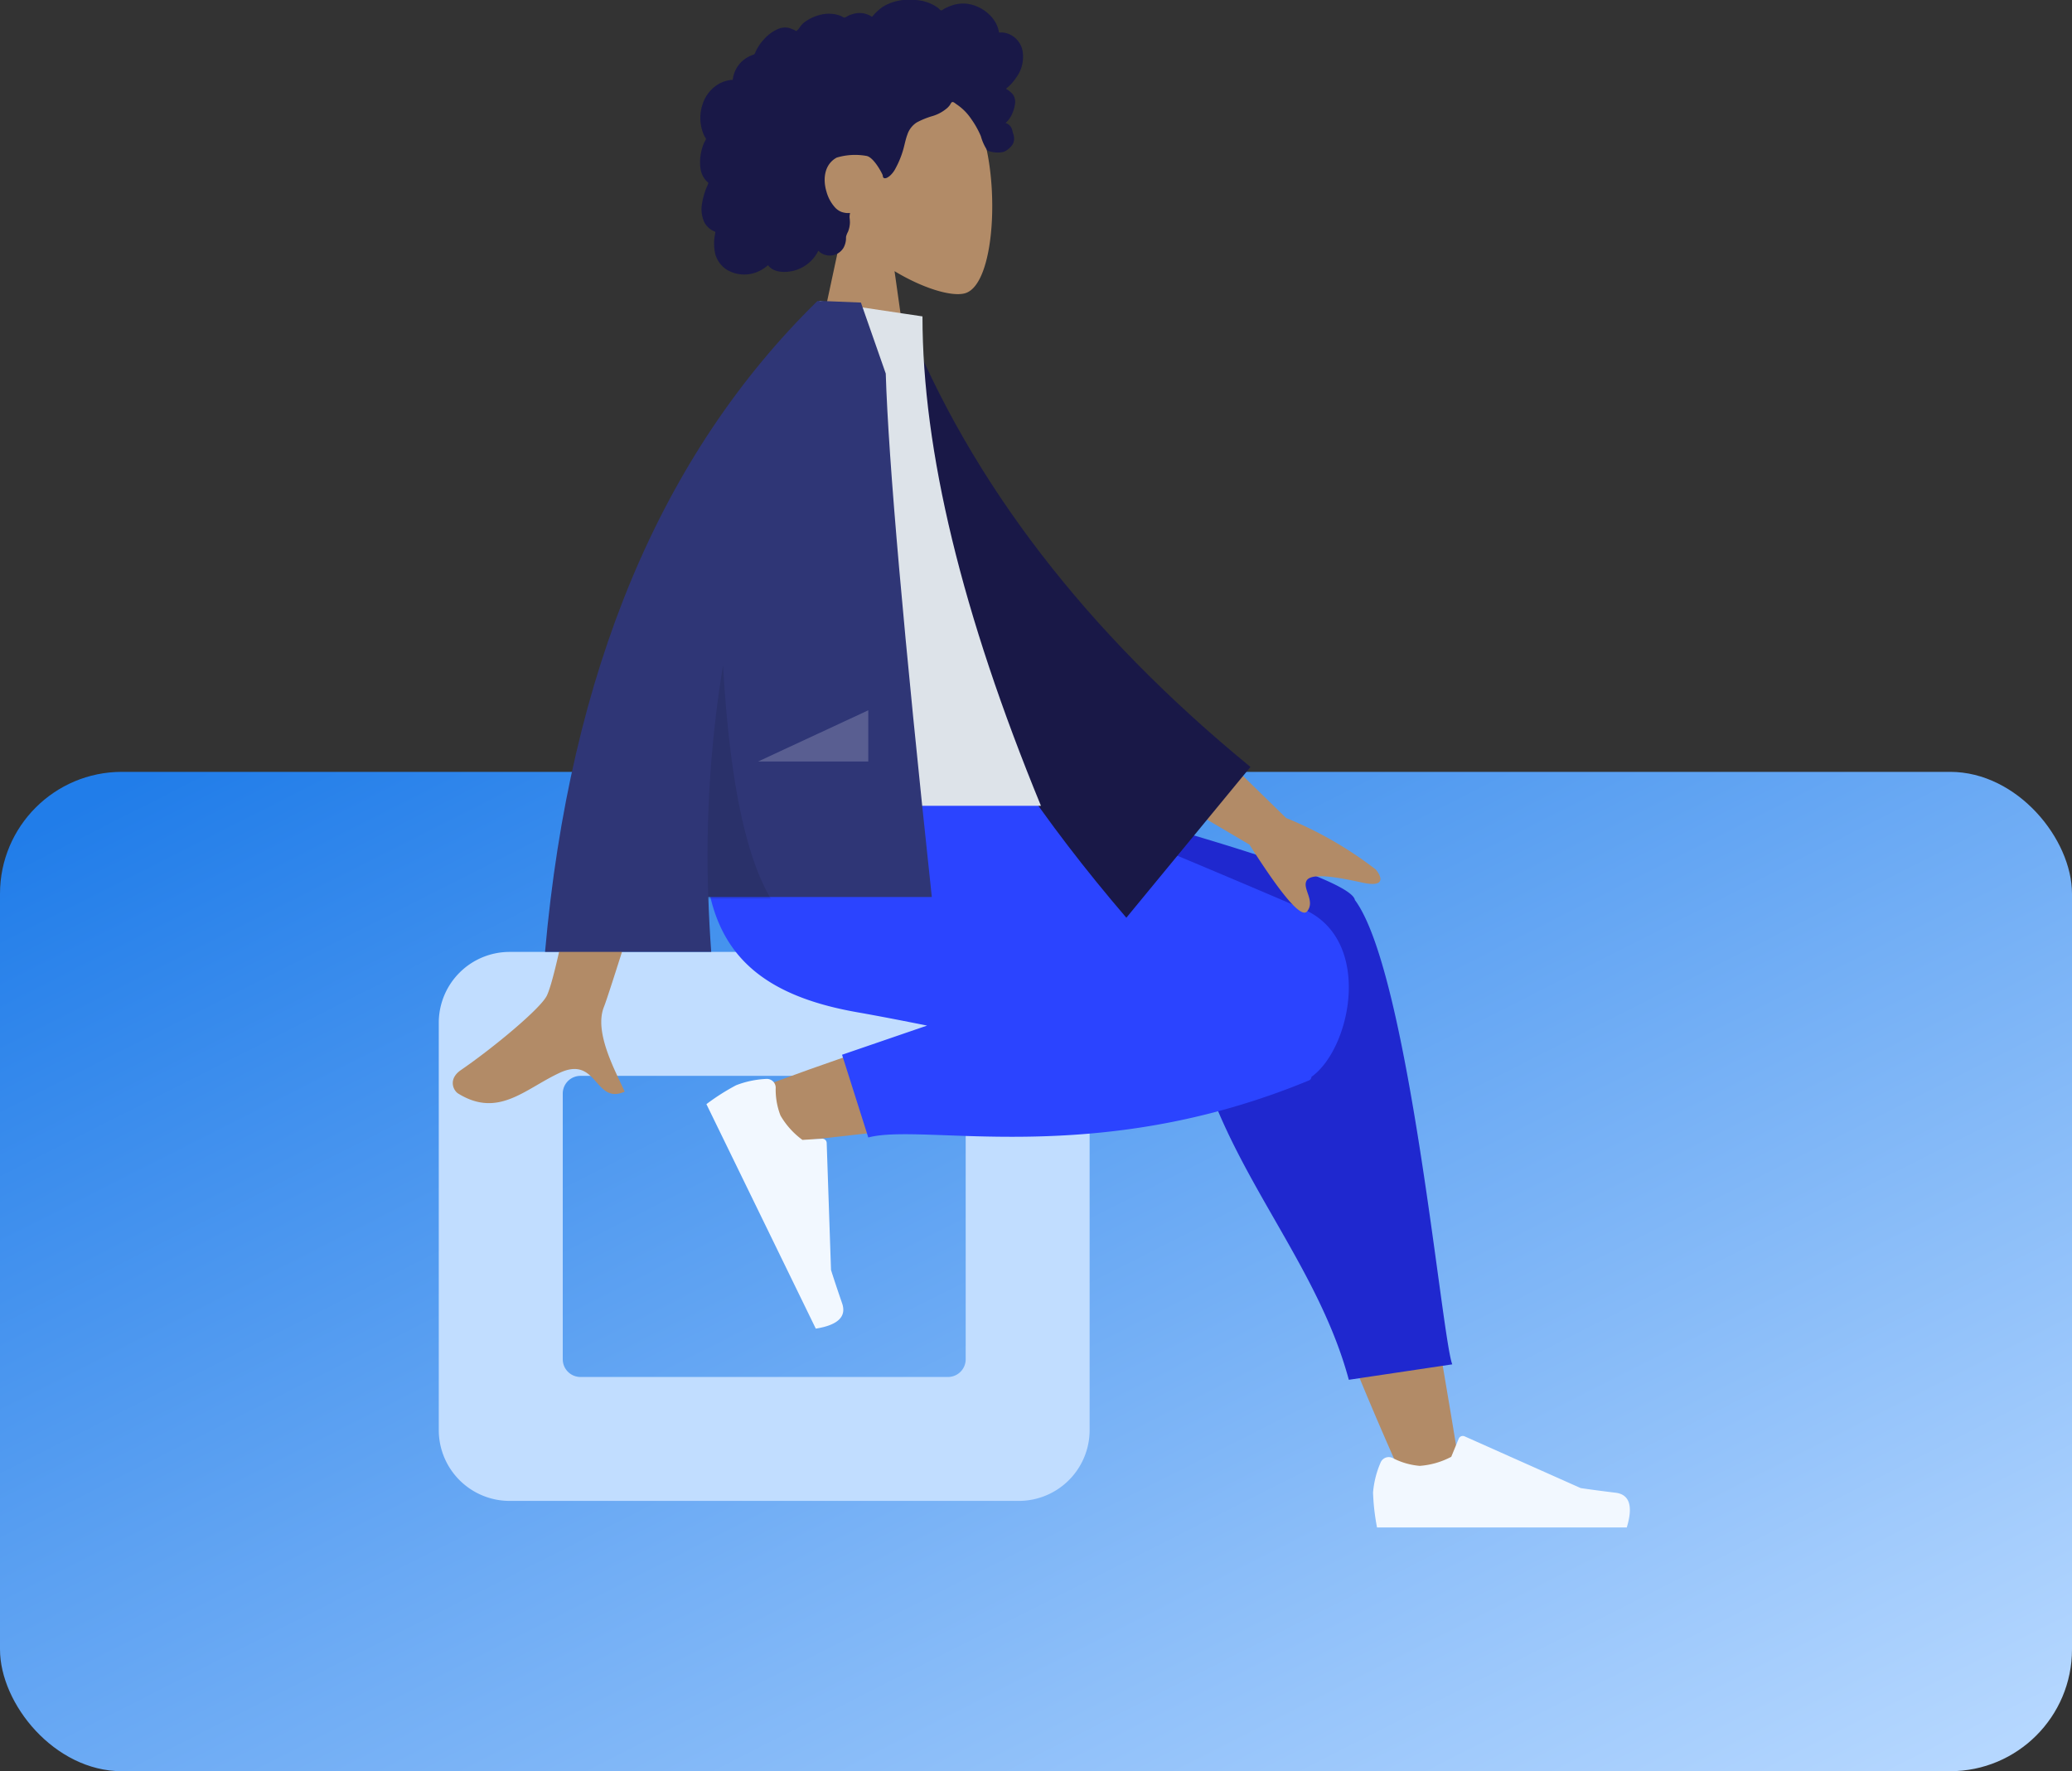 <svg xmlns="http://www.w3.org/2000/svg" xmlns:xlink="http://www.w3.org/1999/xlink" width="255" height="218" viewBox="0 0 255 218">
  <rect x="0" y="0" width="255" height="218" fill="#333333" stroke="none"/>
  <defs>
    <linearGradient id="linear-gradient" x1="0.024" y1="0.057" x2="0.973" y2="0.959" gradientUnits="objectBoundingBox">
      <stop offset="0" stop-color="#217de9"/>
      <stop offset="1" stop-color="#b5d7ff"/>
    </linearGradient>
  </defs>
  <g id="sidebar_image" transform="translate(-25 -530)">
    <g id="banner" transform="translate(25.457 624.607)">
      <rect id="background" width="255" height="123" rx="15" transform="translate(-0.457 0.393)" fill="url(#linear-gradient)"/>
    </g>
    <g id="humaaans_sitting-4" data-name="humaaans/sitting-4" transform="translate(79 530)">
      <g id="A-Human_Sitting" data-name="A-Human/Sitting" transform="translate(0 0)">
        <g id="Head_Front_Curly" data-name="Head/Front/Curly" transform="translate(32.151 0)">
          <g id="Head" transform="translate(13.078 9.264)">
            <path id="Path_2006" data-name="Path 2006" d="M4.5,18.795A14.762,14.762,0,0,1,.576,8.188c.818-11.662,17.052-9.1,20.209-3.21s2.783,20.816-1.3,21.868c-1.628.419-5.095-.608-8.623-2.735l2.215,15.67H0Z" transform="translate(0 0)" fill="#b28b67" fill-rule="evenodd"/>
          </g>
          <path id="hair" d="M39.658,6.082a2.829,2.829,0,0,0-1.981-2.009A2.611,2.611,0,0,0,36.948,4c-.088,0-.112.029-.154-.033a.808.808,0,0,1-.044-.21,3.966,3.966,0,0,0-.148-.491,4.008,4.008,0,0,0-.967-1.437A4.866,4.866,0,0,0,32.713.447a4.261,4.261,0,0,0-1.757.24,6.957,6.957,0,0,0-.853.365c-.083.042-.353.246-.437.233s-.278-.244-.353-.3A5.167,5.167,0,0,0,26.087,0a5.908,5.908,0,0,0-3.646.87,7.3,7.3,0,0,0-.658.546c-.11.1-.216.208-.318.318-.061.067-.121.135-.178.2-.1.119-.082.158-.218.075a2.71,2.71,0,0,0-1.74-.391,3.894,3.894,0,0,0-1.05.3c-.114.049-.378.243-.5.245s-.381-.179-.505-.224a4.141,4.141,0,0,0-2.1-.194,5.421,5.421,0,0,0-2.058.809,2.766,2.766,0,0,0-.763.694c-.09.124-.171.255-.272.37-.06.067-.177.136-.209.221A4.522,4.522,0,0,0,11,3.455,2.149,2.149,0,0,0,9.771,3.5,4.882,4.882,0,0,0,7.835,4.877a5.5,5.5,0,0,0-.717.962q-.146.248-.268.509a1.9,1.9,0,0,1-.118.265c-.067.1-.112.1-.234.142A3.776,3.776,0,0,0,4.891,7.832,3.707,3.707,0,0,0,4.058,9.6a.9.9,0,0,1-.033.217c-.031.028-.155.016-.2.021a4.246,4.246,0,0,0-.483.085,3.992,3.992,0,0,0-.85.306,4.44,4.44,0,0,0-2.176,2.6A5.273,5.273,0,0,0,.4,16.435a3.526,3.526,0,0,0,.268.529c.064.1.085.1.043.212s-.131.237-.186.355a5.1,5.1,0,0,0-.385,1.207A5.66,5.66,0,0,0,.07,20.824a3.011,3.011,0,0,0,.322.915,2.626,2.626,0,0,0,.282.41c.055.066.114.129.176.189a1.169,1.169,0,0,1,.111.1c.073.094.088.017.051.155a6.189,6.189,0,0,1-.245.571c-.075.193-.144.39-.206.588a8.67,8.67,0,0,0-.3,1.225,3.845,3.845,0,0,0,.271,2.379,2.379,2.379,0,0,0,.673.8,2.5,2.5,0,0,0,.442.269c.08.038.183.054.219.132s-.019.249-.032.342A5.7,5.7,0,0,0,1.9,31.359a3.394,3.394,0,0,0,1.346,1.806,4.186,4.186,0,0,0,4.185.119,4.394,4.394,0,0,0,.934-.642c.717.965,2.192.934,3.239.659a4.653,4.653,0,0,0,2.956-2.442,1.969,1.969,0,0,0,3.128-.411,2.606,2.606,0,0,0,.264-.858c.022-.156.008-.314.024-.469a2.422,2.422,0,0,1,.229-.581,3.207,3.207,0,0,0,.244-1.158,5.886,5.886,0,0,0-.044-.622,2.137,2.137,0,0,1,.063-.546,2.5,2.5,0,0,1-1.058-.132,2.088,2.088,0,0,1-.818-.575,4.771,4.771,0,0,1-1.029-1.923c-.465-1.523-.274-3.351,1.258-4.187a7.893,7.893,0,0,1,3.7-.2c.894.2,1.907,2.175,1.957,2.36.031.115.015.257.121.333.232.168.614-.124.784-.268a3.093,3.093,0,0,0,.687-.914,11.31,11.31,0,0,0,.943-2.312c.174-.616.286-1.252.513-1.852a2.833,2.833,0,0,1,1.139-1.47,10.035,10.035,0,0,1,1.96-.794,4.864,4.864,0,0,0,1.813-1,2.5,2.5,0,0,0,.311-.347c.071-.1.142-.29.25-.353.169-.1.415.157.561.25a6.48,6.48,0,0,1,1.8,1.791,11.139,11.139,0,0,1,1.2,2.132,6.165,6.165,0,0,0,.806,1.778,3.4,3.4,0,0,0,2.027.154,2.56,2.56,0,0,0,1.106-.957,1.487,1.487,0,0,0,.126-.974c-.039-.2-.118-.38-.162-.573a1.782,1.782,0,0,0-.149-.464,1.143,1.143,0,0,0-.713-.568,3.355,3.355,0,0,0,.77-1.045,4.489,4.489,0,0,0,.4-1.361,1.654,1.654,0,0,0-.221-1.06,2.792,2.792,0,0,0-.905-.752,5.879,5.879,0,0,0,1.26-1.373A4.284,4.284,0,0,0,39.658,6.082Z" transform="translate(0 0)" fill="#191847" fill-rule="evenodd"/>
        </g>
        <g id="Bottom_Sitting_Sweat-Pants" data-name="Bottom/Sitting/Sweat-Pants" transform="translate(0 94.273)">
          <g id="Objects_Seat_Cube-2" data-name="Objects/Seat/Cube-2" transform="translate(0 22.887)">
            <path id="Seat" d="M8.719,0H71.386A8.719,8.719,0,0,1,80.1,8.719V58.852a8.719,8.719,0,0,1-8.719,8.719H8.719A8.719,8.719,0,0,1,0,58.852V8.719A8.719,8.719,0,0,1,8.719,0Zm8.719,15.258a2.18,2.18,0,0,0-2.18,2.18v32.7a2.18,2.18,0,0,0,2.18,2.18H62.667a2.18,2.18,0,0,0,2.18-2.18v-32.7a2.18,2.18,0,0,0-2.18-2.18Z" transform="translate(0 0)" fill="#c1ddff" fill-rule="evenodd"/>
          </g>
          <path id="Skin" d="M83.031,71.11C76.049,55.657,71,42.2,68.973,35.1,65.5,22.945,62.863,12.248,62.2,8.254,60.6-1.272,74.435-1.827,76.264,2.907c2.767,7.165,7.6,30.707,13.4,66.266ZM2.043,22.613C8.45,20.081,30.883,12.157,41.7,9.915c3.109-.644,6.123-1.243,8.956-1.783,8.421-1.608,12.785,13.585,4.674,14.752C35.134,25.79,6.5,28.792,4.048,29.129.613,29.6-1.983,24.2,2.043,22.613Z" transform="translate(36.041 17.528)" fill="#b28b67" fill-rule="evenodd"/>
          <path id="Leg-Back" d="M34.65,21.479,0,3.84V0H4.121Q54.405,12.813,55.511,16.423c.008.026.015.052.022.078l.05.067C62.226,25.7,66.2,70.31,67.511,73.65l-12.73,1.9c-4.87-18.058-20.45-30.637-20.036-52.265A7.1,7.1,0,0,1,34.65,21.479Z" transform="translate(57.217 0)" fill="#1f28cf" fill-rule="evenodd"/>
          <path id="Leg-Front" d="M27.4,31.955c-3.17-.635-6.09-1.2-8.588-1.639C2.675,27.485-2.031,18.847.752,0H30.484c4.857,1.4,30.1,11.98,43.194,17.61,8.668,3.726,5.935,17.159,1.027,20.655a.479.479,0,0,1-.272.425c-26.4,10.944-47.292,5.2-54.27,7.036L16.935,35.545Z" transform="translate(32.696 0)" fill="#2b44ff" fill-rule="evenodd"/>
          <g id="Accessories_Shoe_Flat-Sneaker" data-name="Accessories/Shoe/Flat-Sneaker" transform="matrix(0.438, 0.899, -0.899, 0.438, 42.847, 36.251)">
            <path id="shoe" d="M.914,3.308A11.7,11.7,0,0,0,0,6.961a27.343,27.343,0,0,0,.491,4.3H31.226q1.2-3.961-1.383-4.276t-4.288-.57L11.269.047a.545.545,0,0,0-.72.276l-.006.014L9.625,2.565A9.8,9.8,0,0,1,5.742,3.68,8.8,8.8,0,0,1,2.389,2.7h0a1.09,1.09,0,0,0-1.445.537Q.928,3.271.914,3.308Z" transform="translate(0 0)" fill="#f2f8ff" fill-rule="evenodd"/>
          </g>
          <g id="Accessories_Shoe_Flat-Sneaker-2" data-name="Accessories/Shoe/Flat-Sneaker" transform="translate(114.98 82.465)">
            <path id="shoe-2" data-name="shoe" d="M.914,3.308A11.7,11.7,0,0,0,0,6.961a27.343,27.343,0,0,0,.491,4.3H31.226q1.2-3.961-1.383-4.276t-4.288-.57L11.269.047a.545.545,0,0,0-.72.276l-.006.014L9.625,2.565A9.8,9.8,0,0,1,5.742,3.68,8.8,8.8,0,0,1,2.389,2.7h0a1.09,1.09,0,0,0-1.445.537Q.928,3.271.914,3.308Z" transform="translate(0 0)" fill="#f2f8ff" fill-rule="evenodd"/>
          </g>
        </g>
        <g id="Body_Jacket" data-name="Body/Jacket" transform="translate(1.723 37.055)">
          <path id="Skin-2" data-name="Skin" d="M87.124,0,102.56,15.059A46.785,46.785,0,0,1,113.6,21.406c.645.778,1.347,2.269-1.688,1.6s-6.258-1.233-6.828-.245,1.111,2.5.056,3.792q-1.054,1.291-7.092-8.219L82,8.871ZM18.607,2.124l11.388.045Q19.447,36.216,18.607,38.3c-1.261,3.125,1.407,7.884,2.548,10.441-3.716,1.663-3.32-4.5-8.009-2.315-4.279,1.991-7.534,5.6-12.478,2.548C.06,48.6-.606,47.187,1,46.083c4.009-2.749,9.787-7.561,10.568-9.145Q13.169,33.7,18.607,2.124Z" transform="translate(0 48.565)" fill="#b28b67" fill-rule="evenodd"/>
          <path id="Coat-Back" d="M0,1.216,4.624,0Q19.4,29.223,51.768,51.329l-13.6,19.819C15.977,49.417,1.445,26.264,0,1.216Z" transform="translate(51.074 1.695) rotate(5)" fill="#191847" fill-rule="evenodd"/>
          <path id="Shirt" d="M0,62.122H41.959Q27.378,26.667,27.378,1.886L14.721,0C4.774,16,1.964,35.7,0,62.122Z" transform="translate(30.427 0)" fill="#dde3e9" fill-rule="evenodd"/>
          <path id="Coat-Front" d="M33.525.009,33.531,0h.826q1.483.051,4.517.184l3.058,8.74q.486,15.985,5.668,64.426H20.095q.108,3.346.357,6.754H0Q4.589,28.334,33.515,0Z" transform="translate(11.355 0)" fill="#2f3676" fill-rule="evenodd"/>
          <path id="Shade" d="M1.9,0Q3.074,20.856,7.78,28.754H.09A143.776,143.776,0,0,1,1.9,0Z" transform="translate(31.366 44.811)" fill="rgba(0,0,0,0.1)" fill-rule="evenodd"/>
          <path id="Light" d="M0,6.305,13.563,0V6.305Z" transform="translate(37.572 50.367)" fill="rgba(255,255,255,0.2)" fill-rule="evenodd"/>
        </g>
      </g>
    </g>
  </g>
</svg>
